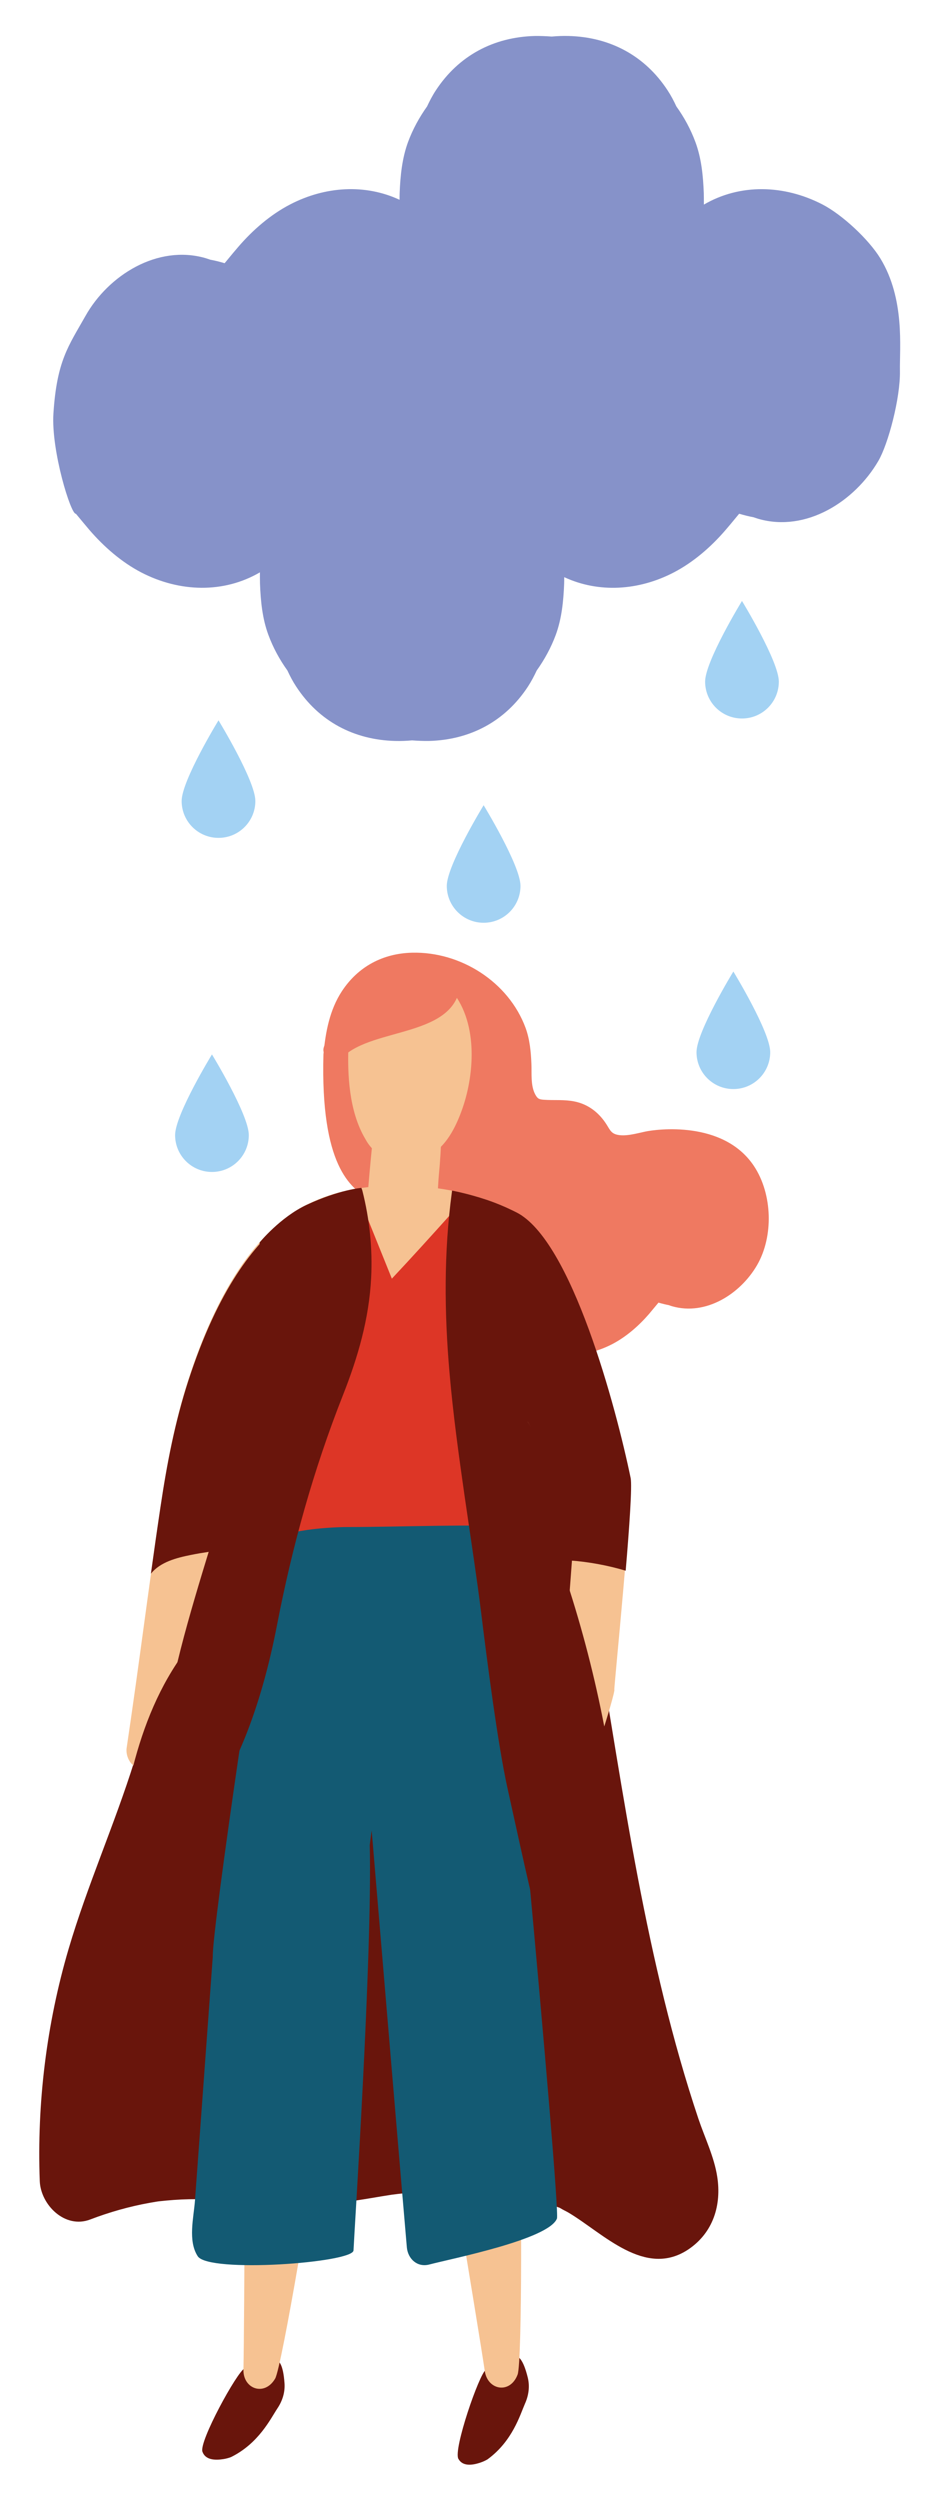 <?xml version="1.0" encoding="utf-8"?>
<!-- Generator: Adobe Illustrator 23.0.1, SVG Export Plug-In . SVG Version: 6.00 Build 0)  -->
<svg version="1.1" id="Calque_1" xmlns="http://www.w3.org/2000/svg" xmlns:xlink="http://www.w3.org/1999/xlink" x="0px" y="0px"
	 viewBox="0 0 113.85 301.57" style="enable-background:new 0 0 113.85 301.57;" xml:space="preserve">
<style type="text/css">
	.st0{fill:#A3D2F3;}
	.st1{fill:#8692C9;}
	.st2{fill:#EF7961;}
	.st3{fill:#69150C;}
	.st4{fill:#F6C292;}
	.st5{fill:#DD3626;}
	.st6{fill:#135A73;}
</style>
<g>
	<g>
		<g>
			<g>
				<path class="st0" d="M30.83,96.62c0,2.46-1.99,4.45-4.45,4.45s-4.45-1.99-4.45-4.45c0-2.46,4.45-9.73,4.45-9.73
					S30.83,94.17,30.83,96.62z"/>
			</g>
			<g>
				<path class="st0" d="M30.04,136.92c0,2.46-1.99,4.45-4.45,4.45s-4.45-1.99-4.45-4.45s4.45-9.73,4.45-9.73
					S30.04,134.46,30.04,136.92z"/>
			</g>
		</g>
		<g>
			<g>
				<path class="st0" d="M62.84,106.86c0,2.46-1.99,4.45-4.45,4.45c-2.46,0-4.45-1.99-4.45-4.45s4.45-9.73,4.45-9.73
					S62.84,104.4,62.84,106.86z"/>
			</g>
		</g>
		<g>
			<g>
				<path class="st0" d="M94.03,82.22c0,2.46-1.99,4.45-4.45,4.45s-4.45-1.99-4.45-4.45s4.45-9.73,4.45-9.73
					S94.03,79.76,94.03,82.22z"/>
			</g>
		</g>
		<g>
			<g>
				<path class="st0" d="M92.99,126.92c0,2.46-1.99,4.45-4.45,4.45c-2.46,0-4.45-1.99-4.45-4.45c0-2.46,4.45-9.73,4.45-9.73
					S92.99,124.46,92.99,126.92z"/>
			</g>
		</g>
	</g>
	<path class="st1" d="M106.28,31.16c-1.4-2.29-4.59-5.26-6.99-6.5c-4.63-2.39-9.94-2.53-14.31,0.02c0-0.47,0-0.94-0.01-1.38
		c-0.08-2.08-0.28-4.19-1.01-6.16c-0.57-1.54-1.35-2.98-2.3-4.3c-0.31-0.67-0.65-1.32-1.06-1.94c-2.74-4.19-6.96-6.43-11.95-6.56
		c-0.68-0.02-1.36,0.01-2.04,0.07c-0.68-0.05-1.36-0.08-2.04-0.07c-4.99,0.13-9.21,2.38-11.95,6.56c-0.41,0.62-0.75,1.28-1.06,1.94
		c-0.94,1.32-1.73,2.76-2.3,4.3c-0.72,1.96-0.93,4.08-1.01,6.16c-0.01,0.26-0.01,0.53-0.01,0.8c-4.15-1.93-8.97-1.64-13.21,0.56
		c-2.39,1.24-4.53,3.1-6.28,5.14c-0.11,0.12-0.97,1.14-1.63,1.95c-0.58-0.17-1.15-0.32-1.72-0.42c-0.21-0.07-0.41-0.14-0.61-0.2
		c-5.77-1.65-11.71,2.07-14.47,6.98c-2.05,3.63-3.46,5.4-3.87,11.77c-0.29,4.5,2.13,12.26,2.71,12.09c0.66,0.8,1.52,1.82,1.63,1.95
		c1.75,2.03,3.89,3.9,6.28,5.14c4.63,2.39,9.94,2.53,14.31-0.02c0,0.47,0,0.94,0.01,1.38c0.08,2.08,0.28,4.19,1.01,6.16
		c0.57,1.54,1.35,2.98,2.3,4.3c0.31,0.67,0.65,1.32,1.06,1.94c2.74,4.19,6.96,6.43,11.95,6.56c0.68,0.02,1.36-0.01,2.04-0.07
		c0.68,0.05,1.36,0.08,2.04,0.07c4.99-0.13,9.21-2.38,11.95-6.56c0.41-0.63,0.75-1.28,1.06-1.94c0.94-1.32,1.73-2.76,2.3-4.3
		c0.72-1.96,0.93-4.08,1.01-6.16c0.01-0.26,0.01-0.53,0.01-0.8c4.15,1.93,8.97,1.64,13.21-0.56c2.39-1.24,4.53-3.1,6.28-5.14
		c0.11-0.12,0.97-1.14,1.63-1.95c0.58,0.17,1.15,0.32,1.72,0.42c0.21,0.07,0.41,0.14,0.61,0.2c5.77,1.65,11.63-2.11,14.47-6.98
		c1.2-2.05,2.67-7.6,2.61-10.87C108.6,41.98,109.28,36.06,106.28,31.16z"/>
	<path class="st2" d="M91.03,140.66c-3.7-5.57-11.83-4.44-13.13-4.16c-1.11,0.24-2.46,0.63-3.46,0.36c-0.75-0.2-0.85-0.71-1.37-1.46
		c-0.89-1.29-2.13-2.21-3.69-2.53c-1.24-0.26-2.47-0.12-3.72-0.21c-0.55-0.04-0.76-0.1-1.06-0.68c-0.55-1.07-0.39-2.49-0.44-3.64
		c-0.06-1.47-0.2-2.97-0.71-4.36c-2.05-5.54-7.84-9.21-13.71-9.06c-3.53,0.09-6.51,1.68-8.46,4.64c-1.49,2.27-1.98,4.95-2.23,7.62
		c-0.37,13.41,3.27,16.15,5.51,17.42c2.57,1.45,5.55,1.17,8.35,1.71c2.16,0.42,3.85,1.56,5.18,3.32c1.3,1.72,2.18,3.74,2.88,5.77
		c0.26,0.75,0.55,1.48,0.88,2.17c-0.6,1.11-0.53,2.66,0.47,3.52c3.31,2.83,7.78,3.02,11.59,1.05c1.69-0.88,3.2-2.2,4.44-3.63
		c0.08-0.09,0.68-0.81,1.15-1.38c0.41,0.12,0.81,0.22,1.22,0.3c0.15,0.05,0.29,0.1,0.43,0.14c4.08,1.17,8.23-1.49,10.24-4.94
		C93.41,149.16,93.27,144.04,91.03,140.66z"/>
	<path class="st3" d="M86.59,262.55c-0.37-2.38-1.5-4.69-2.27-6.97c-3.18-9.49-5.43-19.26-7.31-29.08
		c-1.88-9.87-3.38-19.81-5.07-29.71c-1.61-9.44-3.1-19.13-6.08-28.25c-1.43-4.38-3.29-8.76-6.02-12.49
		c-3.33-4.56-7.77-8.7-13.88-7.52c-0.2,0.04-0.39,0.09-0.59,0.14c-0.22-0.41-0.5-0.79-0.85-1.11c-1.98-1.82-4.83-1.83-6.81,0
		c-11.36,10.51-14.69,26.19-16.8,40.86c-1.17,8.1-2.25,16.22-4.7,24.06c-2.39,7.63-5.67,14.95-7.93,22.62
		c-2.66,9.04-3.83,18.58-3.48,27.99c0.11,2.86,3.03,5.81,6.09,4.64c2.33-0.89,4.73-1.57,7.18-2.01c0.33-0.06,0.65-0.11,0.98-0.16
		c-0.22,0.03-0.8,0.09,0.2-0.03c0.58-0.06,1.16-0.12,1.74-0.16c1.24-0.09,2.49-0.11,3.73-0.08c5.32,0.14,10.51,1.17,15.84,0.49
		c1.52-0.19,3.03-0.43,4.54-0.68c0.58-0.1,1.17-0.2,1.76-0.29c0.17-0.03,0.34-0.05,0.51-0.08c-0.02,0.01,0.63-0.08,0.73-0.09
		c2.63-0.29,5.27-0.24,7.91-0.08c1.32,0.08,2.65,0.2,3.97,0.31c0.54,0.05,1.08,0.09,1.62,0.15c0.31,0.03,0.62,0.06,0.93,0.1
		c0.12,0.01,0.68,0.09,0.68,0.09c0.95,0.16,1.89,0.34,2.82,0.6c0.52,0.14,1.02,0.33,1.52,0.5c0.01,0,0.02,0.01,0.03,0.01
		c0.02,0.02,0.05,0.03,0.08,0.05c0.32,0.2,0.67,0.35,0.99,0.54c4.17,2.48,9.23,7.93,14.47,4.42
		C86.11,269.31,87.13,265.99,86.59,262.55z"/>
	<path class="st4" d="M74.17,203.83c-0.07-0.21,2.32-23.43,1.87-25.59c-1.74-8.41-7.13-28.73-13.82-32.06
		c-3.99-1.99-8.47-2.99-12.88-3.14c-4.31-0.14-8.45,0.32-12.34,2.3c-3.7,1.9-9.6,6.69-14.23,21c-1.61,4.97-2.57,9.99-3.34,15.14
		c-1.61,10.82-2.53,18.55-4.14,29.37c-0.18,1.22,0.82,2.9,2.3,2.3c3.21-1.3,3.52-0.63,3.86-3.81c0.08-0.78-1.26-2.43-0.87-4.79
		c1.11-6.6,4.74-17.57,5.86-21.47c1.51-4.17,3.59-11.34,5.06-15.53c-0.07,0.79,2.83,12.59,3.3,19.69
		c0.12,1.87-3.39,10.43-1.43,10.43c2.09,0,3.23-1.61,3.48-3.48c0.07-0.54,0.15-1.09,0.23-1.63c0.87,0.79,2.19,1.03,3.34,0.75
		c0.62,0.82,1.59,1.37,2.61,1.44c1.34,0.32,2.66-0.2,3.48-1.2c0.57,0.54,1.3,0.9,2,0.99c0.58,0.07,1.2-0.01,1.76-0.23
		c-0.01,1.51-0.02,3.02-0.02,4.53c0,1.2,0.49,2.07,1.21,2.62c0.18,1.51,1.52,2.77,2.99,2.94c1.52,0.18,3.56-16.04,3.79-17.78
		c1.34-9.85,1.43-9.05,2.76-18.9c3.25,3.82,7.2,11.41,8.33,16.13c0.11,0.46-1.61,20.47-1.39,21.25c0.68-0.03-0.01,0.19-0.01,0.28
		c-0.13,0.32,0.18,1.97,0.24,2.35c0.39,2.39,1.1,4.64,2.05,6.87C70.78,215.85,74.36,203.97,74.17,203.83z"/>
	<path class="st4" d="M51.92,135.77c-0.18-0.04-0.37-0.04-0.55,0c-0.37-0.24-0.87-0.27-1.19-0.01c-0.02-0.01-0.05-0.01-0.07-0.02
		c0-0.06,0.01-0.12,0.01-0.18c0.02-0.45-0.32-0.76-0.73-0.87c-0.23-0.84-1.61-1.1-1.93-0.07c-0.07,0.21-0.12,0.43-0.19,0.64
		c0,0-0.01,0-0.01-0.01c0.01-1.2-1.89-1.14-2.02,0.03c-0.47,4.16-0.84,8.33-1.11,12.51c-0.06,0.89,1.01,1.11,1.62,0.69
		c0.04,0.09,0.08,0.19,0.13,0.28c0.41,0.78,1.48,0.47,1.81-0.16c0.05,0.02,0.09,0.05,0.13,0.07c0.47,0.18,1.17-0.2,1.24-0.65
		c0.01-0.03,0.01-0.07,0.02-0.1c0.45,0.38,1.3,0.39,1.6-0.11c0.37-0.11,0.7-0.39,0.75-0.85l0.05-0.42c0.33-0.02,0.65-0.17,0.8-0.45
		c0.64-1.22,0.57-2.97,0.7-4.3c0.17-1.73,0.27-3.47,0.31-5.2C53.31,135.78,52.52,135.54,51.92,135.77z"/>
	<path class="st4" d="M45.29,118.85c2.1-1.65,5.28-1.95,7.72-0.52c0.45,0.17,0.89,0.47,1.28,0.9c3.45,3.81,3.03,10.13,1.58,14.37
		c-0.69,2-1.77,4.36-3.66,5.57c-0.86,0.55-1.78,0.76-2.68,0.71c-1.04,0.05-2.8,0.18-3.65-0.51c-0.43-0.33-1.17-0.87-1.75-1.94
		c-2.08-3.46-2.14-8.1-2.08-10.73C42.13,123.78,42.91,120.73,45.29,118.85z"/>
	<path class="st3" d="M30.22,285.3c-0.28,0.03-0.53,0.19-0.7,0.4c-0.9,0.41-5.51,8.81-5.08,10.04c0.35,0.99,1.48,1.06,2.55,0.89
		c0.31-0.05,0.61-0.13,0.9-0.24c3.36-1.66,4.78-4.64,5.6-5.87c0.61-0.91,0.94-1.95,0.86-3.05C34.01,282.81,32.3,285.09,30.22,285.3z
		"/>
	<path class="st4" d="M38.64,256.19c1.2-10.86,2.81-21.24,3.56-32.14c0.43-6.2,0.79-12.41,1.11-18.62c0.15-2.9-3.84-3.68-4.67-1.08
		c-1.21-0.27-2.6,0.27-2.89,1.8c-0.18-0.07-0.36-0.13-0.53-0.15c-1.42-0.19-2.37,0.8-2.71,2.06c-2.59,9.72-2.48,19.87-2.7,29.85
		c-0.22,10.2-0.29,42.17-0.42,47.93c-0.05,2.35,2.56,3.26,3.83,1.08C34.02,285.56,38.04,261.57,38.64,256.19z"/>
	<path class="st3" d="M59.28,285.34c-0.27,0.08-0.49,0.27-0.62,0.51c-0.82,0.55-3.95,9.62-3.32,10.75c0.51,0.92,1.64,0.8,2.67,0.45
		c0.3-0.1,0.58-0.23,0.84-0.38c3.03-2.2,3.94-5.38,4.53-6.72c0.45-1,0.6-2.08,0.34-3.15C62.59,282.25,61.29,284.78,59.28,285.34z"/>
	<path class="st4" d="M62.67,255.23c-0.64-10.9-0.81-21.41-1.9-32.28c-0.62-6.19-1.31-12.36-2.04-18.54
		c-0.34-2.89-4.41-2.98-4.78-0.28c-1.24-0.06-2.52,0.71-2.55,2.26c-0.19-0.04-0.37-0.07-0.55-0.06c-1.44,0.05-2.21,1.19-2.33,2.49
		c-0.92,10.01,0.9,20,2.36,29.88c1.5,10.09,6.81,41.62,7.65,47.32c0.35,2.33,3.07,2.79,3.96,0.42
		C63.07,284.95,62.99,260.63,62.67,255.23z"/>
	<path class="st2" d="M54.21,117.19c-0.36-0.45-1.01-0.68-1.71-0.37c-0.1,0.04-0.2,0.09-0.3,0.13c-0.2-0.16-0.45-0.27-0.76-0.31
		c-1.76-0.2-3.5,0.08-5.07,0.76c-2.41,0.73-4.56,2.07-5.85,4.46c-0.31,0.58-0.17,1.13,0.17,1.51c-0.63,0.8-1.12,1.75-1.56,2.85
		c-0.51,1.3,1.35,2.18,2.24,1.3c3.71-3.67,13.86-2.33,14.23-9.05C55.65,117.56,54.92,117.13,54.21,117.19z"/>
	<path class="st3" d="M75.18,225.04c-0.89-12.03-3.26-23.9-7.1-35.33c-0.08-1.15-0.13-2.29-0.16-3.45c-0.05-2.75-4.33-2.76-4.28,0
		c0.01,0.38,0.02,0.75,0.03,1.13c-0.25,0.33-0.38,0.77-0.33,1.32c0.91,10.09,2.5,20.11,4.78,29.98c0.26,1.12,1.33,1.59,2.33,1.49
		c0.18,1.61,0.33,3.23,0.45,4.85C71.1,227.77,75.38,227.8,75.18,225.04z"/>
	<path class="st3" d="M76.14,178.29c-1.74-8.41-7.13-28.73-13.82-32.06c-0.48-0.24-0.97-0.46-1.46-0.67
		c-0.14,0.18-0.27,0.38-0.35,0.6c-0.88,2.28-0.92,4.74-0.82,7.16c0.04,0.82,0.09,1.64,0.14,2.47c-0.9,1.05-0.57,2.31,0.24,3.02
		c0.06,0.67,0.13,1.35,0.2,2.02c0.07,0.65,0.37,1.19,0.78,1.56c-0.05,0.11-0.09,0.21-0.14,0.32c-0.54,1.22,0.11,3.01,1.41,3.25
		c0.1,0.48,0.39,0.93,0.8,1.26c-0.41,0.53-0.59,1.19-0.37,1.88c-0.14,0.09-0.28,0.17-0.41,0.26c2.95,4.08,5.35,10.72,6.35,14.85
		c0.03,0.13,0.36,1.56,0.18,4.03c2.16,0.15,4.59,0.6,6.67,1.23C75.99,184.17,76.33,179.23,76.14,178.29z"/>
	<path class="st3" d="M31.44,167.82c-0.03,0.32,0.89,2.38,2.03,5.19c0.43-0.74,0.2-1.62-0.34-2.24c1.77-1.38,0.48-4.04-1.47-3.84
		c0.35-0.82,0.11-1.79-0.45-2.43c1.25-0.86,2.51-1.7,3.79-2.52c2-1.28,0.75-4.59-1.65-3.91c-0.17,0.05-0.33,0.1-0.49,0.15
		c0.62-0.45,1.24-0.9,1.86-1.35c1.16-0.84,1.18-2.22,0.56-3.12c0.5-0.99,0.06-2.23-0.82-2.81c0.43-0.78,0.64-1.65,0.45-2.63
		c-0.08-0.42-0.31-0.76-0.61-1.01c-3.52,2.71-7.94,8.08-11.58,19.31c-1.61,4.97-2.57,9.99-3.34,15.14
		c-0.43,2.87-0.81,5.53-1.16,8.08c1.13-1.42,3.12-1.92,4.81-2.26c0.73-0.15,1.46-0.27,2.2-0.38c0.48-1.58,0.89-2.91,1.16-3.84
		C27.9,179.18,29.98,172.01,31.44,167.82z"/>
	<path class="st3" d="M25.57,198.47c-0.77-0.57-2.15-0.68-2.81,0.17c-0.11,0.14-0.22,0.29-0.33,0.44c0,0,0,0,0,0
		c0,0.01-0.01,0.01-0.01,0.02c-3.16,4.22-5.08,9.03-6.37,14.06c-0.3,0.85-0.58,1.7-0.82,2.58c-0.12,0.44-0.12,0.84-0.03,1.18
		c-0.07,0.37-0.14,0.75-0.21,1.12c-0.06,0.19-0.09,0.37-0.1,0.55c-0.07,0.37-0.13,0.74-0.19,1.11c-0.19,1.14,0.3,2.3,1.49,2.63
		c1.02,0.28,2.44-0.35,2.63-1.49c0.09-0.52,0.18-1.05,0.27-1.58c1.88-4.06,3.96-8.01,6.24-11.85c0.59-0.98,0.29-1.93-0.35-2.53
		c0.21-0.43,0.42-0.86,0.63-1.29c0.28-0.57,0.31-1.12,0.16-1.61c0.11-0.25,0.22-0.49,0.34-0.74
		C26.57,200.27,26.48,199.15,25.57,198.47z"/>
	<path class="st5" d="M58.88,182.46c-0.38-3.16-0.88-6.3-1.52-9.41c-0.06-2.3-0.12-4.6-0.18-6.89c-0.03-1.26-0.94-2.35-2.2-2.5
		c-0.16-0.02-0.33-0.02-0.51-0.01c1.69-4.8,3.09-9.7,4.17-14.68c0.51-2.33-2.45-4.47-4.25-2.47c-2.34,2.6-4.69,5.2-7.08,7.74
		c-1.08-2.69-2.17-5.37-3.25-8.06c-0.23-0.57-0.58-1-0.99-1.29c-0.43-0.45-1.03-0.74-1.75-0.74c-1.26,0-2.68,1.17-2.54,2.54
		c0.29,2.79,0.86,5.48,1.83,8.1c-0.76,0.98-1.31,2.24-1.73,3.19c-0.74,1.68-1.3,3.44-2.12,5.09c-2.94,5.95-9.22,13.7-3.94,20.18
		c0.65,0.8,2,0.94,2.95,0.48c-0.06,0.47-0.12,0.93-0.18,1.4c-0.16,1.23,1.09,2.36,2.2,2.5c1.29,0.15,14.89-2.99,18.55-2.63
		C57.6,185.12,59.03,183.73,58.88,182.46z"/>
	<path class="st6" d="M59.55,184.2c-0.25-0.4-11.75,0-17.51,0c-2.62,0-9.48,0.47-9.2,2.33c-1.16,5.17-7.27,46.3-7.15,49.51
		c-0.52,7.16-1.05,14.32-1.57,21.48c-0.19,2.64-0.39,5.27-0.58,7.91c-0.15,2.06-0.88,4.86,0.33,6.73c1.33,2.07,18.75,0.79,18.81-0.7
		c0.09-2.2,2.28-35.46,1.96-48.91c0.07-0.59,0.15-1.17,0.23-1.75c0.11,1.3,0.23,2.6,0.33,3.89c0.33,4.01,3.78,44.93,3.92,46.41
		c0.13,1.38,1.26,2.44,2.71,2.06c2.83-0.74,14.41-3.03,15.41-5.54C67.72,266.45,60.09,184.16,59.55,184.2z"/>
	<path class="st3" d="M31.35,149.87c0,0-0.01,0.14-0.01,0.22c-0.24,5.98-1.32,11.61-2.58,17.74c-0.6,1.94-3.88,20.77-3.99,27.05
		c-0.04,2.2-6.36,26.5-4.24,26.78c1.97,0.26,9.24-6.6,12.91-25.61c1.85-9.57,4.4-18.73,7.97-27.77c1.81-4.58,3.15-9.2,3.4-14.15
		c0.18-3.5-0.19-7.07-1.06-10.5c-0.02-0.09-0.12-0.34-0.12-0.34s-2.64,0.2-6.62,2.05C33.83,146.83,31.35,149.87,31.35,149.87z"/>
	<path class="st3" d="M65.14,181.8c-1.35-9.14-2.66-18.33-2.52-27.89c0.04-2.48,0.16-4.75,0.39-6.98c0.01-0.09,0.03-0.26,0.03-0.26
		s-1.55-1.02-4.31-1.95c-2.27-0.76-4.15-1.1-4.15-1.1s-0.02,0.16-0.03,0.24c-0.97,7.19-0.91,14.49-0.28,21.72
		c0.43,5,1.12,9.97,1.83,14.94c0.36,2.5,0.74,5,1.1,7.5c0.36,2.5,0.61,4.24,0.9,6.59c0.68,5.52,1.98,15.71,3.18,21.14
		c2.76,12.4,5.59,26.44,7.98,26.33c2.39-0.11-1.18-28.38-1.18-30.85C68.05,201.35,66.57,191.55,65.14,181.8z"/>
</g>
</svg>

